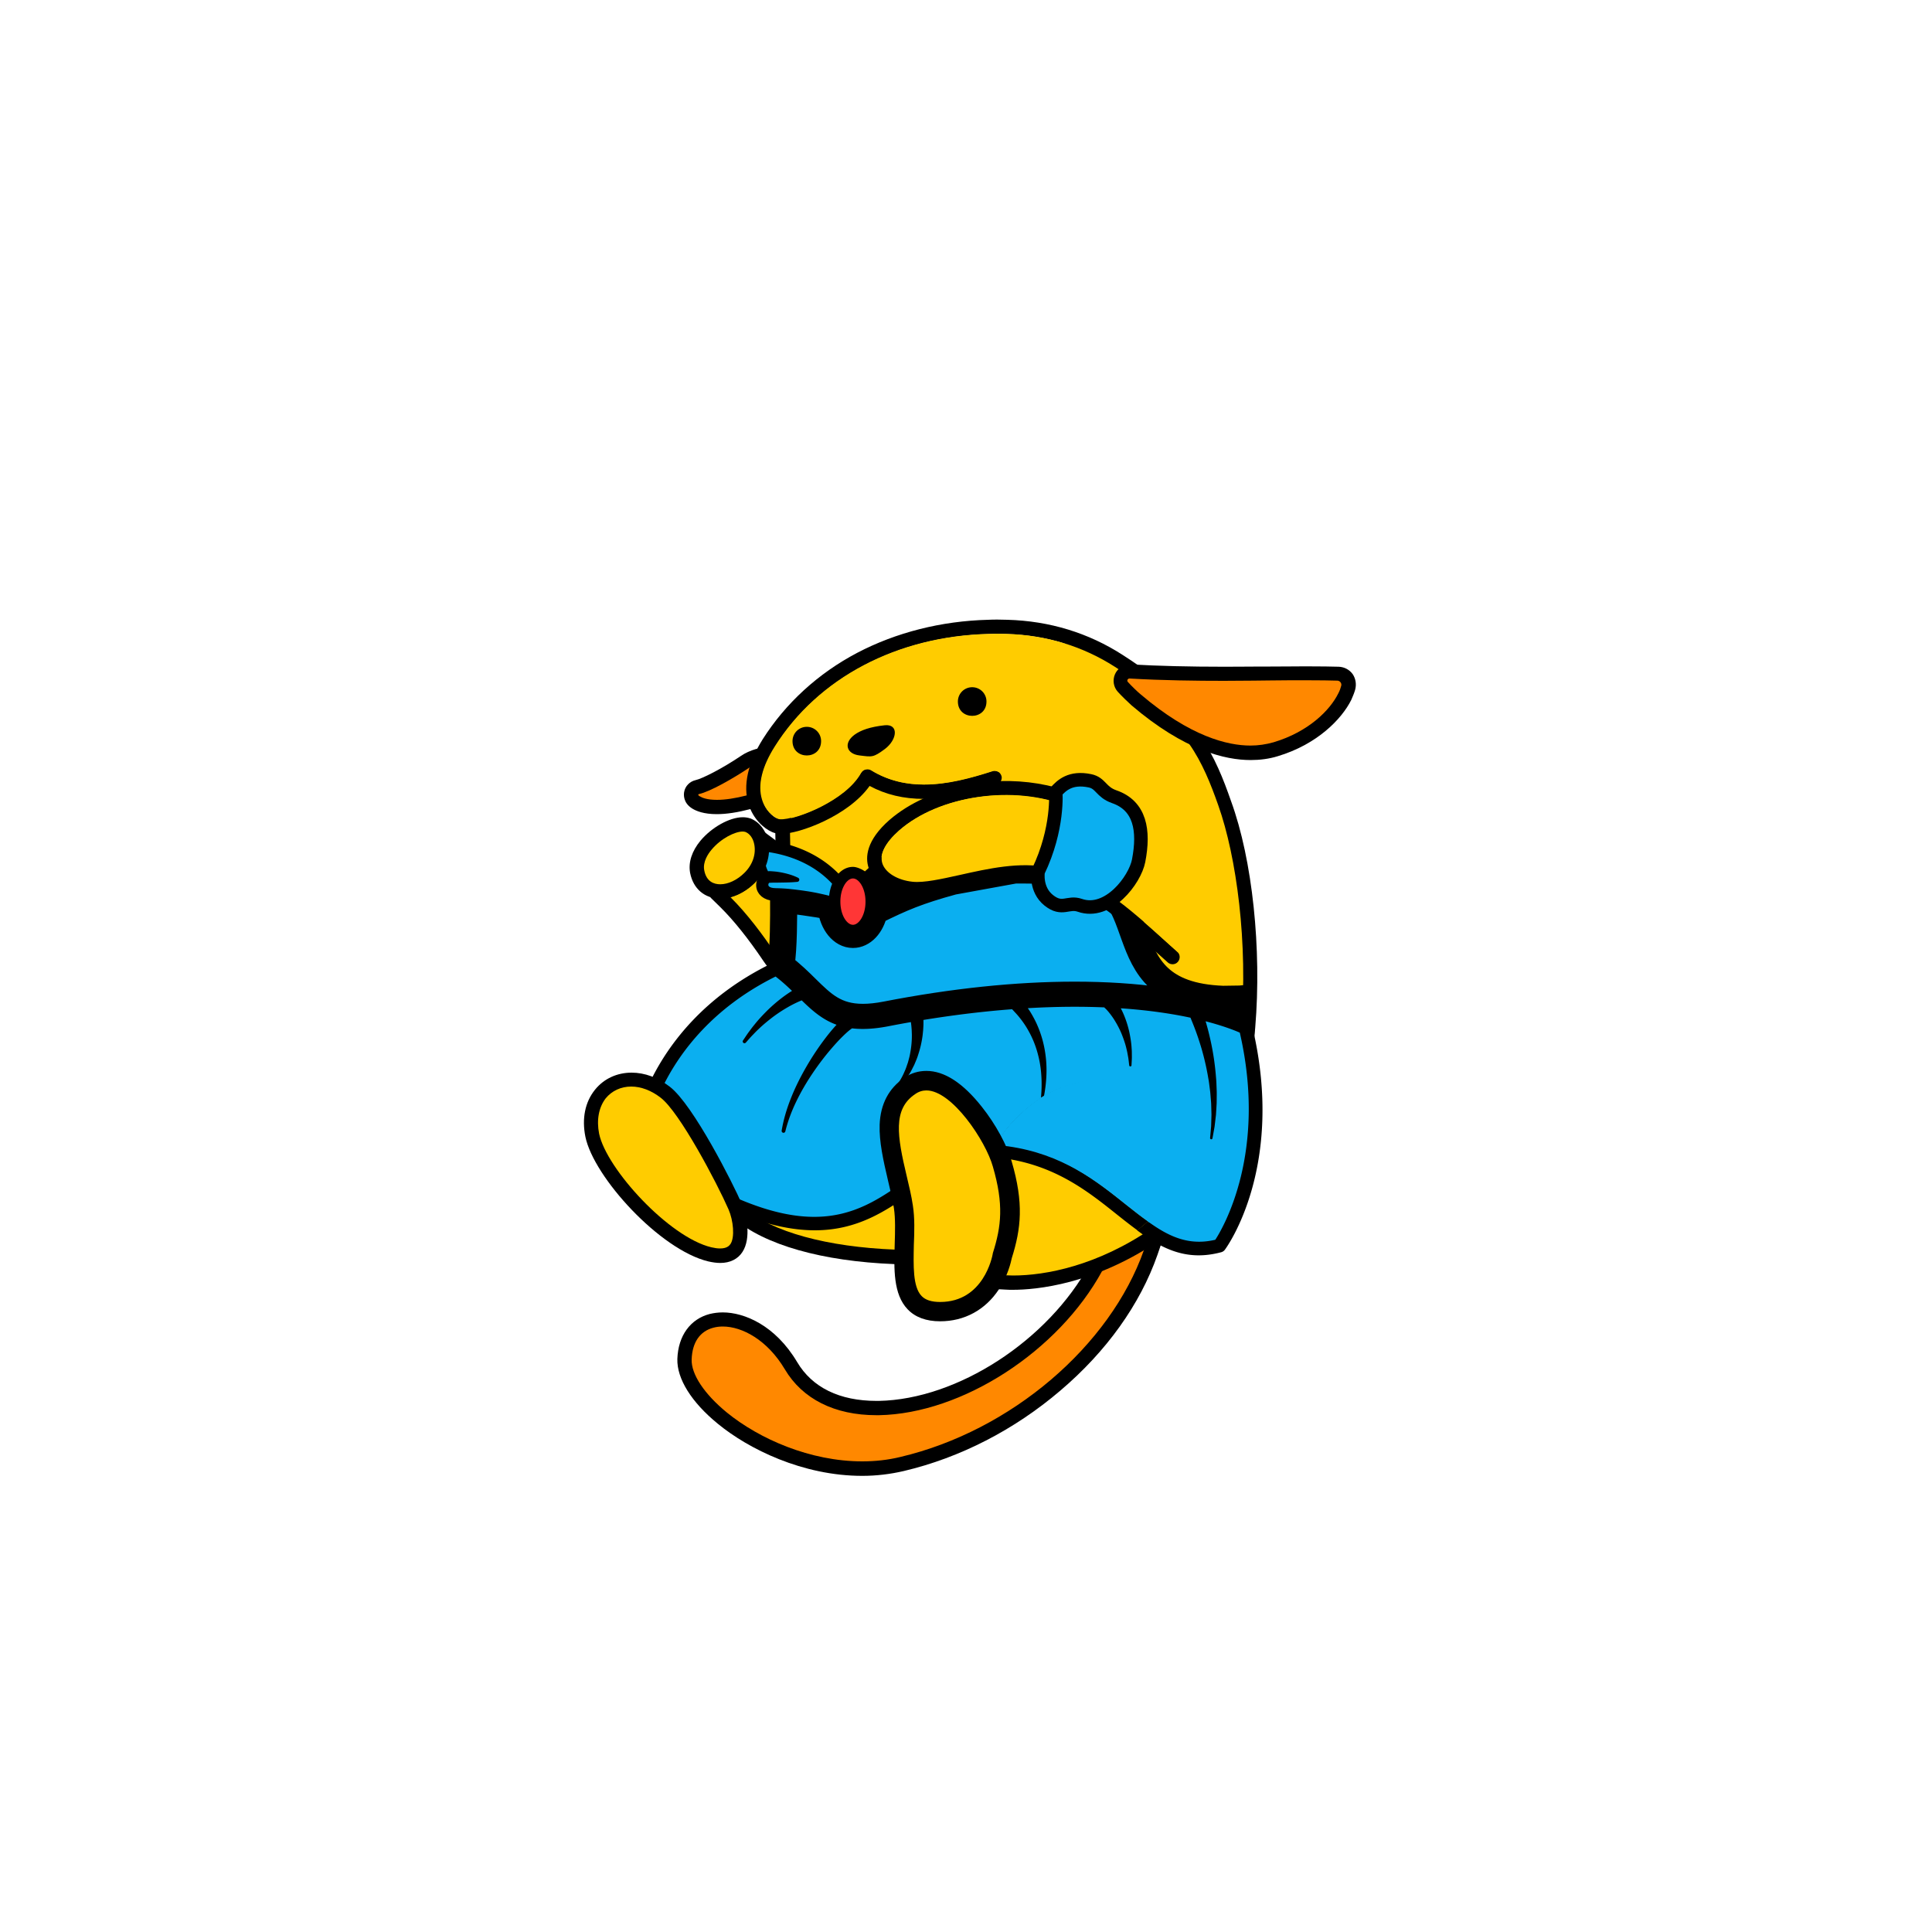 <svg viewBox="0 0 1e3 1e3" xmlns="http://www.w3.org/2000/svg">
    <path d="M436.6 504c-4.5 5.1-10.5 7.9-17 7.9-9.1 0-18.5-5.5-24.4-14.4-7.8-11.6-15.5-21.2-22.3-27.9l-4.8-4.7c-2-2-1.1-5.3 1.6-6.1l6.5-1.7c3.2-.9 6.4-2.7 9.1-5.5 3-3 4.8-6.7 5.2-10.4V430c0-1.3 1.5-2.1 2.5-1.3l9.3 6.9c.7.5 1.7 1.1 2.9 1.7 10.2 4.9 31.7 27.4 35.7 46.7 2.1 10.1-1.2 16.5-4.3 20z"/>
    <path d="M402.1 444.1c-1.5-.7-2.9-1.5-4.2-2.4-.5 5.5-3 11-7.3 15.3-3.7 3.7-8.1 6.2-12.5 7.4 8.7 8.6 17 19.8 23.2 29.1 4.5 6.7 11.6 11.1 18.3 11.1 4.1 0 8.1-1.6 11.4-5.4 13-14.8-17.3-49.6-28.9-55.1z" fill="#fc0"/>
    <path d="M599.1 649.5c-9 25.7-26.4 50-50.3 70.3-23.8 20.3-51.8 34.7-81 41.6-6.9 1.6-14.1 2.5-21.5 2.5-30.8 0-58.9-13.9-74.8-27-13.6-11.1-21.2-23.3-20.9-33.5.4-12 6.7-20.7 16.8-23.3 2.1-.5 4.3-.8 6.7-.8 11.2 0 27.2 6.7 38.5 25.7 7.8 13.2 22 20.1 41.1 20.1h1.2c40.7-.8 87.6-31.2 109.1-70.8 7.7-14.1 13.2-29.6 17.1-40.8 1.9-5.4 3.6-10.1 5.1-13.5 1.3-3.1 4.1-9.4 10.4-9.4 4.1 0 7.6 1.8 9.9 5 5.5 7.6 3.3 23.3-7.4 53.9z"/>
    <path d="M570.5 657.8c-22.7 41.7-72.5 73.9-115.5 74.7h-1.4c-21.6 0-38.3-8.4-47.4-23.8-9-15.1-22-22.1-32.1-22.1-1.7 0-3.3.2-4.8.6-7 1.8-11 7.6-11.3 16.4-.3 7.7 6.6 18 18.2 27.5 16.8 13.7 43.2 25.3 70.1 25.3 6.6 0 13.3-.7 19.8-2.3 57.2-13.5 108.5-57.4 126-107.1 5.4-15.3 16.7-49.2 4.5-49.2-4.5.1-10.8 31.8-26.1 60z" fill="#f80"/>
    <path d="M649.7 531.9c-2 24-6.7 45.1-13.9 62.9-8.5 20.9-20.3 36.6-35.1 46.8-34 23.4-64.8 26-76.4 26-1.3 0-2.5 0-3.8-.1-18.4-.8-26-4.4-32.7-7.5-5.9-2.8-11-5.2-24.9-5.7-37.5-1.5-67-9.9-83.1-23.6-.2-.1-.5-.4-.9-.7-4.8-3.5-19.3-14.3-25-24.7-5.3-9.7-6.2-22.3-2.3-31.4 13.4-31.2 24.5-40.5 33.5-48 3.6-3 6.4-5.3 8.8-8.7 2.2-3.1 3.8-7.1 4.9-12.2 0-.1 0-.2.1-.3 3.9-15 3.4-34.9 2.8-56-.2-5.7-.3-11.7-.4-17.5v-.1c0-18.6 9.6-40.7 25.7-59.2 18.1-20.8 41.6-33.6 66.1-36.2 20.2-2.1 34.3-3.1 45.9-3.1 43.7 0 58.6 14.8 82.2 48.4 7.5 10.6 12.1 22.5 16 33.7 11.1 30.4 15.9 76.5 12.5 117.2z"/>
    <path d="M358.5 576.7c-3 7-2.2 17.4 2 25 5.6 10.3 23 22.2 24.1 23.2 15.1 12.9 43.7 20.5 78.7 21.9 31.2 1.3 24.3 11.8 57.6 13.3 1.1 0 2.2.1 3.5.1 16.7 0 43.7-5 72.2-24.7 58-39.9 52.9-165.3 34-218.6-3.9-11.1-8.3-22.2-15.1-31.9-23.5-33.5-36.6-45.2-76.2-45.2-12.2 0-26.9 1.1-45.1 3.1-49.9 5.3-85.3 55.3-85.3 88.1.3 27.4 2.5 55.1-2.7 75.5-1.4 6.5-3.4 11.2-6 14.9-9.8 13.5-23.4 12.4-41.7 55.3z" fill="#fc0"/>
    <path transform="translate(-1.579 2.271)" d="M494.797 453.86c-18.394 5.065-26.19 8.4-40.277 15.35l-.46.21-.12.51c-1.56 6.86-5.93 11.47-10.88 11.47-5.57 0-10.32-5.83-11.31-13.86l-.09-.73-1.03-.191c-1.76-.32-3.55-.65-5.33-.95-1.66-.26-3.32-.51-4.98-.75l-2.4-.359c-2.88-.43-5.95-.78-9.67-1.08l-1.09-.09.01 1.09c.06 7.01.06 24.23-1.32 32.65l-.1.6.48.36c4.99 3.77 9.04 7.759 12.61 11.279 8.49 8.35 15.19 14.941 29.39 14.941 3.62 0 7.56-.42 12.05-1.29 34.72-6.76 67.55-10.19 97.58-10.19 15.94 0 30.94.97 44.58 2.88 20.98 2.94 34.34 7.41 40.44 9.82l1.29.51.07-1.39c.16-3.11.25-6.5.29-8.79l.02-1.12-1.11.1-8.87.129c-65.889-2.48-28.614-63.768-83.306-66.23-3.2-.65-20.518-.715-24.338-.715z" fill="#0baff0" stroke="#000" stroke-width="14" style="paint-order:stroke fill markers"/>
    <path transform="translate(-1.579 2.271)" d="M455.704 460.792c-.19-1.74-.55-3.41-1.07-4.96-.13-.34-.31-.73-.49-1.09l-.32-.66.54-.51c8.51-7.95 39.13-33.88 75.76-33.88 3.21 0 6.42.21 9.56.61l.3.04.23.2c1.29 1.14 2.67 5.52 1.83 9.52-.57 2.69-1.96 4.36-4.03 4.85l-.14.03-.14-.01c-1.14-.06-2.3-.13-3.41-.13h-.7c-2.72 0-5.4.18-7.99.52-5.46.73-10.41 2.13-14.75 4.15.94-.02 1.88-.04 2.81-.07 1.37-.04 2.73-.08 4.09-.08 1.28-.03 2.57-.05 3.86-.05 1.41 0 2.82.02 4.22.04 2.72.02 5.42.17 8.02.32 1.18.08 2.57.18 3.99.33.75.08 1.55.18 2.31.29l.9.13-.05.91c-.03.55-.13 1.03-.3 1.45-.49 1.24-1.42 2.16-2.83 2.8-1.3.59-3.05.92-4.93.93h-.29c-.43 0-.86-.02-1.35-.04-.39-.02-.81-.04-1.31-.05-.59-.04-1.14-.04-1.68-.04-.37 0-1.67.02-1.67.02-8.98.26-17.45 1.82-25.36 3.4-3.66.73-7.59 1.61-12.34 2.77-3.36.83-7.79 1.94-12.22 3.18-7.18 1.99-13.64 3.93-19.75 5.93l-1.17.38z" fill="#0baff0" stroke="#000" stroke-linejoin="round" stroke-width="14" style="paint-order:stroke fill markers"/>
    <path transform="translate(-1.579 2.271)" d="M443.06 477.4c3.62 0 7.5-5.22 7.5-12.99 0-7.77-3.88-12.99-7.5-12.99-1.97 0-3.93 1.46-5.37 4.02l-.04.07-.02.06c-1.33 2.41-2.06 5.55-2.06 8.84-.01 7.77 3.87 12.99 7.49 12.99z" fill="#ff3636"/>
    <path transform="translate(-1.579 2.271)" d="m644.27 532.01-.11-.49-.46-.2c-2.11-.94-8.08-3.41-17.86-5.95l-1.71-.45.5 1.7c.33 1.1.65 2.2.94 3.32.65 2.42 1.28 5.05 1.92 8.02 1.11 5.33 1.91 10.8 2.38 16.25.03.45.07.91.11 1.36.08.89.16 1.82.19 2.72l.16 4.12c.03.9.02 1.81.01 2.71 0 .46-.01.92-.01 1.37l-.02 2.04c-.01.38-.04.76-.06 1.14-.02.3-.04.6-.05.89l-.25 4.05-.44 3.73.1-3.75-.12-4.51c-.01-.52-.03-1.04-.06-1.58l-.16-2.01-.12-1.42c-.07-.87-.13-1.74-.24-2.62l-.51-3.95c-.1-.9-.26-1.79-.41-2.64-.08-.45-.16-.91-.24-1.38-.94-5.32-2.19-10.59-3.73-15.66-.66-2.11-1.54-4.88-2.55-7.61-.46-1.26-.94-2.5-1.43-3.74l-1.28-3.16v-.65l-.79-.17c-5.29-1.13-10.94-2.12-16.79-2.92-6.13-.85-12.67-1.51-19.43-1.97l-1.75-.1.81 1.57c.68 1.33 1.21 2.45 1.64 3.53 1.14 2.79 2.03 5.61 2.64 8.35.72 3.45 1.1 6.09 1.22 8.61.09.97.1 1.99.1 2.98v.75c-.05-.26-.09-.51-.14-.77-.17-.96-.35-1.96-.61-2.89-.63-2.92-1.66-5.69-2.58-8.04-1.01-2.46-2.29-4.94-3.8-7.38-.62-1.02-1.34-2.05-2.35-3.37l-.24-.3c-.34-.43-.68-.86-1.02-1.22a6.94 6.94 0 0 0-.65-.71c-.2-.23-.52-.56-.7-.69-.13-.11-.27-.24-.43-.43l-.28-.33-.44-.02c-4.95-.21-10.1-.32-15.3-.32-7.86 0-16.06.25-24.38.73l-1.79.1 1.28 1.83c.19.27.39.55.56.82a55.91 55.91 0 0 1 3.36 6.06 54.5 54.5 0 0 1 4.24 13c.86 4.42 1.21 8.95 1.04 13.45-.07 2.09-.24 4.2-.5 6.32.04-2.14-.02-4.24-.18-6.31a57.61 57.61 0 0 0-2.41-12.96 52.2 52.2 0 0 0-5.33-11.83 49.684 49.684 0 0 0-3.7-5.24 43.18 43.18 0 0 0-2.1-2.44l-1.09-1.18-1.05-1.12-.48.04c-14.76 1.12-30.23 2.99-45.98 5.56l-.86.14.02.87c.02.82.01 1.62 0 2.42-.01.54-.05 1.08-.08 1.61-.02.36-.04.73-.06 1.03l-.28 2.67c-.44 3.46-1.23 6.92-2.38 10.3-.38 1.24-.9 2.47-1.41 3.67-.17.41-.34.81-.47 1.13-.25.48-.49.95-.73 1.43-.56 1.12-1.09 2.17-1.79 3.21-.96 1.66-2.09 3.2-3.28 4.66.98-1.6 1.88-3.27 2.58-5 .53-1.09.92-2.22 1.29-3.31.16-.48.32-.95.5-1.42l.03-.1c.11-.42.22-.84.33-1.25.32-1.17.65-2.38.84-3.59.64-3.3.94-6.65.9-9.97l-.09-2.48-.06-.79c-.04-.55-.08-1.1-.15-1.64-.06-.54-.13-1.07-.2-1.61l-.14-1.03-1.03.18c-4.17.73-7.98 1.44-11.64 2.15-4.75.92-9.16 1.39-13.1 1.39-1.86 0-3.68-.1-5.39-.31l-.35-.02-.28.15c-.12.07-.29.18-.45.29-.08.06-.17.12-.31.22-.51.38-1.02.78-1.51 1.21-.95.83-1.92 1.73-2.96 2.75-1.74 1.72-3.52 3.64-5.6 6.06-3.49 4.04-6.88 8.49-10.07 13.24-3.32 4.95-6.05 9.68-8.34 14.44-2.44 5.03-4.32 10.06-5.58 14.96.89-4.99 2.4-10.17 4.47-15.44 1.96-4.99 4.36-9.98 7.35-15.26 2.81-4.97 5.92-9.77 9.24-14.27 2.04-2.75 3.69-4.82 5.34-6.71.52-.6 1.06-1.2 1.63-1.8l1.04-1.11-1.43-.51c-7.25-2.6-12.5-7.35-17.68-12.39l-.46-.45-.6.23c-.21.08-.99.4-.99.4-.7.29-1.41.63-2.14.97-1.71.83-3 1.51-4.17 2.2a76.474 76.474 0 0 0-7.99 5.26c-2.27 1.76-4.93 3.87-7.33 6.21-.88.8-1.7 1.65-2.5 2.48-.3.32-.61.63-.93.96-.73.77-1.44 1.57-2.12 2.35-.12.13-.23.26-.34.4.12-.19.25-.37.38-.56.56-.83 1.11-1.67 1.69-2.47.29-.38.57-.76.85-1.14.68-.92 1.38-1.87 2.15-2.77 2.2-2.81 4.69-5.38 6.6-7.29 2.26-2.23 4.78-4.42 7.5-6.51 1.16-.89 2.46-1.82 4.09-2.9.27-.18.55-.35.83-.52l1.4-.86-.93-.9c-2.18-2.1-5.14-4.85-8.59-7.5l-.49-.38-.56.28c-32.94 16.34-49.83 39.56-58.2 56.17-7.35 14.59-9.7 26.97-10.37 31.62l-.09.61.51.35c36.53 25.26 65.51 37.54 88.58 37.54 20.73 0 34.47-9.58 47.77-18.85 12.68-8.84 25.79-17.98 44.18-17.98 2.72 0 5.53.2 8.36.6 28.37 4.01 45.85 17.96 61.27 30.26 12.68 10.11 23.62 18.84 37.64 18.84 2.79 0 5.69-.35 8.62-1.04l.39-.09.22-.34c4.65-7.19 27.07-46.05 12.82-107.99zm-245.75-82.25.69-.08c.24-.03.48-.05.6-.05l.49.02.97.06.65.06c.44.04.87.08 1.28.12 1.44.19 2.68.4 3.79.66 2.83.62 5.13 1.39 7.24 2.43.06.03.08.09.06.14-.02.05-.06.06-.05.07h-.07c-2.6.26-5.13.33-7.48.35l-3.66.06h-.55c-.44 0-.87.01-1.33.02l-.86.04h-.64l-.17.07-.2.02-.16.15-.24.07-.19.39c-.08.11-.23.32-.28.55-.23.64-.17 1.37.13 1.88.21.38.67.9 1.69 1.25.25.12.53.18.75.21.07.01.13.03.2.04.15.04.3.07.54.1l.67.04.39.03.49.02c2.74.05 5.25.21 7.68.48 3.1.34 5.46.64 7.65.99 2.41.35 4.87.81 7.53 1.4 1.73.38 3.07.69 4.35 1.01l1.11.28.13-1.14c.25-2.13.75-4.13 1.49-5.93l.24-.59-.44-.47c-12.02-12.94-27.7-15.7-32.86-16.61-.14-.02-.28-.04-.42-.04-.96 0-1.83.56-2.22 1.41-.97 2.06-1.64 5.45.66 9.9z" fill="#0baff0"/>
    <path d="M447.941 451.231c-.935-.804-4.07-2.54-6.46-2.54-2.83 0-5.4 1.3-7.47 3.49-12.96-13.16-29.03-15.98-34.54-16.95a7.452 7.452 0 0 0-8.04 4.16c-1.27 2.72-2.67 8.071 1.04 14.841-.15.25-.28.51-.39.77-.9 1.96-.94 4.338.04 6.378.26.49.56.96.88 1.41.35.4.73.79 1.12 1.16.4.31.82.592 1.24.862.42.26.85.41 1.28.61.43.2.85.32 1.27.42.41.1.84.228 1.25.288l1.2.14.23.02c.07 8.98-.06 25.37-1.26 32.4-35.15 17.13-53.14 41.841-62.04 59.641-9.78 19.54-11.03 34.92-11.08 35.56-.09 1.24.47 2.43 1.49 3.14 42.88 29.93 72.12 39.77 94.03 39.77 22.38 0 37.11-10.27 50.91-19.89 14.21-9.91 27.64-19.27 48.26-16.35 26.73 3.77 43.54 17.18 58.36 29 13.41 10.69 25.32 20.2 41.2 20.2 3.64 0 7.5-.51 11.63-1.61.76-.2 1.44-.66 1.91-1.3 1.29-1.74 31.2-43.36 14.31-115 .59-5.71.7-17.15.71-17.65a3.511 3.511 0 0 0-4.02-3.49c-2.379.352-2.84 2.465-2.927 3.255l-.123 4.145c-.05 2.52-.14 5.83-.29 8.76-6.51-2.57-19.81-6.96-40.67-9.88-27.84-3.9-75.16-5.79-142.479 7.32-22.49 4.37-30.06-3.07-40.54-13.38-3.62-3.56-7.69-7.56-12.71-11.36 1.36-8.29 1.4-25.16 1.33-32.82 3.2.26 6.41.59 9.6 1.07 2.46.37 4.92.72 7.37 1.11 1.88.31 3.77.66 5.62 1 1.04 8.48 6.06 14.74 12.3 14.74 5.61 0 10.23-5.06 11.86-12.25 0 0 2.706-14.209-5.4-21.19zm-49.51-10.1c5.17.91 20.51 3.62 32.29 16.3-.77 1.87-1.3 3.95-1.56 6.2-1.46-.37-2.91-.7-4.38-1.02-2.52-.56-5.05-1.04-7.6-1.41-2.55-.4-5.12-.71-7.69-.99-2.58-.29-5.17-.44-7.77-.49l-.469-.02-.352-.03-.699-.04c-.22-.03-.4-.09-.61-.13-.2-.03-.41-.07-.55-.15-.7-.23-1.06-.54-1.21-.81-.16-.27-.19-.69-.06-1.06.05-.2.171-.299.231-.419.1-.03.12-.12.19-.11.03 0 .02-.02.07-.04h.45l.9-.04c.6-.01 1.21-.02 1.82-.01l3.69-.062c2.48-.03 5.01-.1 7.57-.36h.03c.36-.04.7-.258.88-.618.27-.55.04-1.21-.51-1.48-2.42-1.19-4.91-1.95-7.47-2.51-1.27-.29-2.57-.5-3.88-.67-.65-.07-1.31-.12-1.97-.18l-1-.06-.51-.02c-.22.01-.49.028-.75.058-2.08-4.04-1.55-7.08-.64-9.02.27-.59.91-.92 1.56-.81zm43.05 13.56c3.07 0 6.5 4.92 6.5 11.99s-3.43 11.99-6.5 11.99c-3.08 0-6.5-4.92-6.5-11.99 0-3.38.78-6.26 1.94-8.36.02-.04.04-.07.06-.12 1.25-2.21 2.92-3.51 4.5-3.51zm-40.04 50.76c3.17 2.43 5.92 4.94 8.51 7.43-.39.24-.78.47-1.16.72-1.42.94-2.82 1.91-4.15 2.94a81.292 81.292 0 0 0-7.59 6.59c-2.36 2.37-4.64 4.79-6.68 7.39-1.07 1.26-2.02 2.62-3.01 3.93-.97 1.34-1.85 2.73-2.78 4.08-.25.38-.2.89.15 1.2.37.34.95.31 1.29-.07l.04-.04c1.08-1.2 2.11-2.43 3.22-3.59 1.12-1.14 2.2-2.32 3.38-3.39 2.29-2.23 4.77-4.23 7.27-6.16a75.816 75.816 0 0 1 7.88-5.18c1.34-.79 2.73-1.5 4.11-2.17.7-.33 1.4-.66 2.09-.95.32-.13.65-.27.96-.39 5.41 5.27 10.71 9.99 18.04 12.62-.57.61-1.12 1.22-1.65 1.83-1.92 2.2-3.68 4.47-5.39 6.77-3.4 4.61-6.5 9.41-9.31 14.37-2.81 4.96-5.329 10.08-7.409 15.39-2.09 5.3-3.72 10.79-4.66 16.41a.97.97 0 0 0 1.898.4v-.01c1.32-5.37 3.291-10.55 5.701-15.52 2.39-4.97 5.2-9.739 8.27-14.319 3.08-4.58 6.41-8.99 10-13.14 1.79-2.08 3.63-4.11 5.55-6 .96-.95 1.93-1.86 2.91-2.71.49-.42.98-.812 1.45-1.162.21-.13.47-.34.64-.43l.04-.02c5.19.62 11.31.36 18.8-1.09 3.94-.77 7.81-1.48 11.62-2.15.07.53.14 1.06.2 1.59.1.8.14 1.61.21 2.41l.09 2.43c.04 3.25-.26 6.52-.88 9.74-.26 1.62-.75 3.191-1.16 4.791-.57 1.54-1.02 3.15-1.75 4.64-1.26 3.09-3.09 5.9-5.02 8.66l-.03.04c-.19.28-.16.66.09.89.28.26.71.24.97-.03 2.36-2.54 4.68-5.22 6.45-8.28.99-1.47 1.7-3.09 2.54-4.67.67-1.63 1.43-3.26 1.95-4.97a53.088 53.088 0 0 0 2.42-10.47l.28-2.69c.04-.9.12-1.81.14-2.72.01-.82.02-1.64 0-2.47 16.71-2.73 32-4.5 45.89-5.55l.13.14.59.63 1.091 1.18c.71.77 1.4 1.56 2.05 2.38a48.59 48.59 0 0 1 3.63 5.14c2.2 3.6 3.97 7.5 5.23 11.6a56.67 56.67 0 0 1 2.37 12.73c.33 4.35.22 8.76-.27 13.15-.03.31.17.61.48.68.34.07.67-.14.74-.47.98-4.38 1.58-8.87 1.73-13.41.17-4.55-.18-9.14-1.06-13.67-.87-4.54-2.32-9-4.32-13.24a57.186 57.186 0 0 0-3.422-6.17c-.27-.41-.56-.81-.84-1.21 14.94-.87 28.13-.9 39.58-.41.17.2.351.39.561.56.12.09.38.35.57.57.22.21.431.45.641.7.43.47.828.99 1.238 1.5.8 1.05 1.582 2.13 2.282 3.27 1.42 2.28 2.69 4.69 3.73 7.23 1 2.54 1.94 5.16 2.53 7.87.37 1.35.56 2.73.83 4.11.23 1.38.35 2.78.53 4.18v.05c.04.28.27.5.56.52a.6.6 0 0 0 .62-.57c.06-1.43.18-2.87.19-4.32-.03-1.44.02-2.91-.12-4.35-.14-2.92-.63-5.82-1.24-8.72a52.58 52.58 0 0 0-2.69-8.52c-.5-1.23-1.07-2.42-1.68-3.61 7.27.49 13.73 1.18 19.36 1.96 6.26.86 11.83 1.86 16.72 2.91v.02l.07.18.05.12.1.24.39.96.75 1.85c.49 1.23.96 2.46 1.42 3.71.92 2.49 1.74 5.02 2.53 7.56a134.54 134.54 0 0 1 3.7 15.54c.21 1.32.49 2.63.64 3.96l.51 3.97c.16 1.33.23 2.67.35 4l.16 2c.04.67.05 1.34.07 2.01l.11 4.021-.11 4.03-.06 2.01-.18 2.01-.36 4.03-.012.04c-.02.32.202.61.522.67.34.06.66-.17.72-.51l.73-4.03.36-2.02.24-2.04.48-4.08.25-4.11c.03-.69.09-1.37.11-2.06l.02-2.06c0-1.37.05-2.75 0-4.13l-.16-4.12c-.04-1.38-.2-2.75-.3-4.12-.47-5.49-1.27-10.97-2.4-16.38-.58-2.71-1.21-5.41-1.93-8.08-.3-1.12-.62-2.23-.95-3.34 9.36 2.43 15.21 4.78 17.7 5.89 14.22 61.81-8.43 100.64-12.68 107.2-18.01 4.24-30.14-5.43-45.41-17.61-15.53-12.39-33.13-26.42-61.75-30.47-23.34-3.29-38.55 7.3-53.25 17.55-26.48 18.46-53.86 37.56-135.21-18.69.66-4.59 2.97-16.82 10.27-31.31 8.35-16.57 25.13-39.54 57.75-55.72z"/>
    <path d="M384.3 648c-2.4 3.7-6.4 5.7-11.5 5.7-1.9 0-4-.3-6.2-.8-25-6-59.3-43.6-63.6-64.5-1.9-9.4-.2-18 5-24.4 4.6-5.7 11.4-8.8 18.9-8.8 6.8 0 13.6 2.5 19.8 7.3 12.2 9.4 32.9 50.5 37.3 60.7 2.5 5.8 4.9 17.7.3 24.8z"/>
    <path d="M310.1 586.8c3.8 18.2 36.2 53.6 58.1 58.8 1.7.4 3.2.6 4.5.6 3.4 0 4.7-1.3 5.4-2.3 2.3-3.5 1.5-12.1-1-17.9-6.1-13.9-25.3-50.3-35.1-57.8-4.9-3.8-10.2-5.8-15.3-5.8-5.3 0-10 2.2-13.2 6.1-3.6 4.7-4.8 11.2-3.4 18.3z" fill="#fc0"/>
    <path d="M413.3 399.4c-.4 4.4-3.8 8.4-11.1 12.9-4.7 3-10.2 5.5-13.9 6.5-6.5 1.7-12.3 2.6-17.3 2.6-6.7 0-10.6-1.6-12.7-2.9-4.8-3-4.4-7.2-4.2-8.5.5-3.1 2.9-5.5 5.9-6.2 3.5-.8 13.5-5.8 23.6-12.6 4.2-2.9 10.7-4.8 16.1-4.8 5.8 0 9.1 2.2 10.8 4.1 2.1 2.4 3.1 5.5 2.8 8.9z"/>
    <path d="M361.4 411.3c0 .3.4.7.9.9 1.1.7 3.6 1.8 8.8 1.8 4.3 0 9.5-.8 15.4-2.3 5.2-1.4 19.1-8.8 19.5-13 .1-1.3-.2-2.4-.9-3.2-1-1.1-2.8-1.7-5.3-1.7-3.9 0-8.9 1.5-11.9 3.5-8.5 5.7-20.5 12.5-26.1 13.7-.3.1-.4.2-.4.3z" fill="#f80"/>
    <path d="M516.4 328.1c1.6 0 3.2 0 4.8.1 20.6.6 39.5 6.5 55.9 17 11.2 7.2 17.5 11.4 25.9 25.2 1.5 2.5 9 .8 7.9-1.1-10.1-17.6-17.5-22.3-29.8-30.3-17.7-11.4-37.8-17.6-59.7-18.2-1.6 0-3.3-.1-5-.1-1.6 0-3.3 0-4.9.1-24.3.6-47.8 6.6-67.8 17.1-20.2 10.6-37.1 26.1-48.9 44.7-7.7 12.3-10.3 23.9-7.4 33.5 2.4 7.8 7.9 12.7 12.3 14.6 1.4.6 2.9.9 4.7.9 9.3 0 34.7-9.3 45.7-24.8 8.4 4.5 17.6 6.7 28.1 6.7 12.6 0 25-3.2 36.4-6.9 3-1 3.8-2.2 3.9-4.1 0-1.3-1.2-3.6-3.8-3.5-.3 0-.7.1-1 .2-11.2 3.6-23.3 6.9-35.4 6.9-9.3 0-18.6-2-27.4-7.4-.6-.4-1.3-.5-1.9-.5-1.3 0-2.5.6-3.2 1.8l-.1.1c-7.9 14.3-33.3 24.1-41.2 24.1-.7 0-1.3-.1-1.7-.3-2.8-1.2-6.6-4.6-8.2-10-2.3-7.5 0-17 6.6-27.4 22.5-35.7 63.4-57.1 110.6-58.3 1.4-.1 3-.1 4.6-.1"/>
    <path d="M516.6 399.4c-1-.4-2-.7-3-.3-19.7 6.3-42.5 12-62.8-.5-1.7-1.1-4-.5-5.1 1.2l-.1.1c-8.6 15.7-38.3 26-43 23.9-2.8-1.2-6.6-4.6-8.2-10-2.3-7.5 0-17 6.6-27.4 22.5-35.7 63.4-57.1 110.6-58.3 3.1-.1 6.3-.1 9.5 0 20.6.6 39.5 6.5 55.9 17 13.2 8.5 19.7 12.7 30.6 33.6 5.6 10.5-84.4 23.5-91 20.7z" fill="#fc0"/>
    <path d="M701.4 357.1c-.5 1.7-1.2 3.4-2 5.2-5 10-17.7 23-38 29.1-4.5 1.4-9.3 2-14 2h-.1c-13 0-34.2-4.9-61.6-28.3-1.9-1.7-5.1-4.8-7.1-7-2.3-2.5-2.8-6.1-1.5-9.1s4.4-5.1 7.8-5.1h.5c13.9.8 30.1 1.2 48.4 1.2 8.1 0 14.8-.1 19.3-.1h4.5c7.4 0 13.3-.1 18.2-.1 8.1 0 13.7.1 17.1.2 2.9.1 5.6 1.5 7.3 3.9 1.5 2.3 2 5.2 1.2 8.1z"/>
    <path d="M590.4 359.4c25.7 21.9 45.1 26.5 56.8 26.5h.1c4 0 8-.6 11.9-1.7 18.1-5.4 29.2-16.6 33.5-25.3.8-1.5 1.2-2.8 1.5-3.9.4-1.3-.6-2.6-1.9-2.7-3.3-.1-8.9-.2-16.7-.2-5.4 0-11.6 0-18.2.1-3.3 0-12.2.2-23.9.2-13.9 0-31.7-.2-48.8-1.2h-.1c-.9 0-1.5 1.1-.8 1.8 2 2.2 5 5.1 6.6 6.4z" fill="#f80"/>
    <path d="m417.6 376.2c-4.1 0-7.4 3.3-7.4 7.4 0 9.9 14.8 9.9 14.8 0 0-4.1-3.3-7.4-7.4-7.4zm85.6-20.5c-4.1 0-7.4 3.3-7.4 7.4 0 9.9 14.8 9.9 14.8 0 0-4.1-3.3-7.4-7.4-7.4zm-45.3 19.7c-7.4 0.8-12.3 2.5-15.6 4.9-5.9 4.4-4.1 9.9 2.5 10.7s7.1 1.2 13.2-3.3c6.5-4.9 7.3-13.1-0.1-12.3z"/>
    <path d="M512.4 655.2c-4.6-5.2-3.7-15.7-1.9-29.4 2.6-19.8 5-34.5 25.4-50.8 24.4-19.5 62.2-15 76.2-.5 3.6 3.7 6.7 10.9 7.3 18.8.9 11.4-22.2 42.4-44.8 51.8-22.6 9.6-54 19.3-62.2 10.1z" fill="#fc0"/>
    <path d="M512.4 658.9c-1.2 0-2.3-.5-3-1.6-4.7-6.7-4.5-17.2-2.6-32 2.5-19 4.6-35.5 26.8-53.2 26.8-21.4 63.7-14 78.4.7 1.4 1.4 1.4 3.8 0 5.2-1.4 1.4-3.8 1.4-5.2 0-12.5-12.5-45.4-18.7-68.6-.1-18.9 15.1-21.4 28.2-24.1 48.4-1.4 11-2.3 21.8 1.3 26.7 1.2 1.7.8 4-.9 5.2-.6.5-1.4.7-2.1.7z"/>
    <path transform="translate(-25.625 91.455)" d="M541 500.654a55.42 55.42 0 0 0-3.482 6.906 53.104 53.104 0 0 1 7.768.53c26.73 3.77 43.54 17.18 58.36 29 3.64 2.9 7.17 5.69 10.698 8.251a96.11 96.11 0 0 0 5.518-4.674c-3.84-2.696-7.727-5.763-11.846-9.048-15.53-12.39-33.13-26.42-61.75-30.47a61.967 61.967 0 0 0-5.265-.495z"/>
    <path transform="translate(-25.625 91.455)" d="M597.788 467.427c-12.886.138-26.544 3.99-38.27 13.351-8.53 6.803-14.076 13.43-17.833 20.086 1.881.088 3.78.233 5.703.504 28.37 4.01 45.85 17.96 61.27 30.26 4.02 3.207 7.865 6.231 11.69 8.926 14.473-13.054 25.601-30.602 24.971-38.576-.547-7.203-3.179-13.793-6.367-17.71.05-1.012-.286-2.043-1.033-2.79-8.269-8.269-23.562-14.228-40.13-14.05z" fill="#0baff0" stroke="#0baff0"/>
    <path d="M523.7 651.2c-.4 1.9-2 9.1-6.7 16.2-7 10.6-17.8 16.5-30.4 16.5-7.2 0-12.9-2.1-16.8-6.2-7.5-7.8-7.1-21-6.7-33.7v-.1c.2-6.4.4-13.1-.4-18.5-.7-4.4-1.8-9.1-3.1-14.5-2.4-10.2-4.6-20.1-4.3-28.7.4-10.7 4.7-18.9 12.8-24.4 3.5-2.4 7.4-3.5 11.4-3.5 9.3 0 18.9 6.2 28.7 18.6 7.1 8.9 13.1 20 15.4 28.1 6.4 21.8 4.9 34.9.1 50.2z"/>
    <path d="M477 670.8c2 2.1 5.2 3.1 9.6 3.1 22.6 0 27-23.7 27.2-24.7 0-.2.1-.4.1-.6 4.4-13.9 5.7-25.2 0-44.8-3.7-13.2-21.1-39.4-34.4-39.4-2 0-4 .6-5.8 1.9-11.7 7.8-9.3 21.8-4.4 42.4 1.2 5.1 2.5 10.4 3.2 15.3 1 6.4.8 13.5.5 20.4-.2 10.6-.6 21.6 4 26.4z" fill="#fc0"/>
    <path d="M478 413.3c-6.4 2.9-12.4 6.6-17.6 11.1-12.1 10.6-12.6 19.4-10.8 24.8 2.5 7.7 11.1 13.4 21.9 14.6 7.1.7 16.2-1.3 26.7-3.6 13.9-3.1 29.7-6.6 42.9-3.9 19.6 4.1 33.3 15 53.1 32.7l10.3 9.2c1.5 1.3 3.9 1.2 5.2-.4 1.3-1.5 1.2-3.9-.4-5.2l-2.9-2.6c-24-21.7-39.9-36-63.8-41-14.8-3.1-31.3.6-46 3.9-9.5 2.1-18.5 4.1-24.3 3.5-7.8-.8-14.1-4.6-15.7-9.5-1.5-4.7 1.6-10.7 8.7-17 20.7-18.2 59.1-23.7 87.5-12.5 4.7 1.9 7.4-5.1 2.7-6.9-11.4-4.4-24.6-6.6-37.7-6.2-10.1.4-30.5 4.8-39.8 9z"/>
    <path d="M615.4 451c11.7 12.2 17 60.3-6 41.6l-2.9-2.6c-24-21.7-39.9-36-63.8-41-14.8-3.1-31.3.6-46 3.9-9.5 2.1-18.5 4.1-24.3 3.5-7.8-.8-14.1-4.6-15.7-9.5-1.5-4.7 1.6-10.7 8.7-17 20.7-18.2 59.3-24 87.5-12.5 4.6 2 46.1 16.5 62.5 33.6z" fill="#fc0"/>
    <path d="M390.6 457c-5.2 5.1-11.7 8.1-17.8 8.1-8.1 0-14-5.1-15.6-13.3-1-5.4.9-11.3 5.4-16.7 5.8-6.9 14.9-12 21.7-12.1h.2c1.3 0 2.6.2 3.8.6h.2l.1.1c4.5 1.8 7.9 6.2 9.1 11.8 1.4 7.5-1.2 15.5-7.1 21.5z"/>
    <path d="M385.4 451.7c4.2-4.2 6-9.6 5-14.7-.6-3.1-2.3-5.5-4.6-6.4-.4-.1-.9-.2-1.3-.2h-.1c-4 0-11.3 3.6-16.1 9.4-1.8 2.1-4.6 6.3-3.8 10.6 1.1 6 5.1 7.3 8.3 7.3 4.1 0 8.8-2.2 12.6-6z" fill="#fc0"/>
    <path d="M545.033 411.276s1.645 18.94-9.112 41.266c0 0-1.535 9.214 5.497 14.834 7.02 5.611 9.97.476 16.093 2.6 14.717 5.117 28.51-13.127 30.433-23.053 3.045-15.754.786-28.495-12.584-33.14-7.006-2.43-6.887-7.069-12.633-8.262-10.108-2.09-14.659 2.392-17.694 5.755z"/>
    <path transform="rotate(-6.953 534.9 498.02)" d="M557.02 411.93s-.66 19-14.04 39.86c0 0-2.64 8.96 3.66 15.39 6.29 6.42 9.84 1.68 15.66 4.53 13.99 6.86 29.89-9.58 33-19.2 4.93-15.27 4.23-28.19-8.48-34.42-6.66-3.26-5.98-7.85-11.54-9.73-9.77-3.3-14.84.6-18.26 3.57z" fill="#0baff0" stroke="#000" stroke-linecap="round" stroke-linejoin="round" stroke-miterlimit="10" stroke-width="7"/>
</svg>
